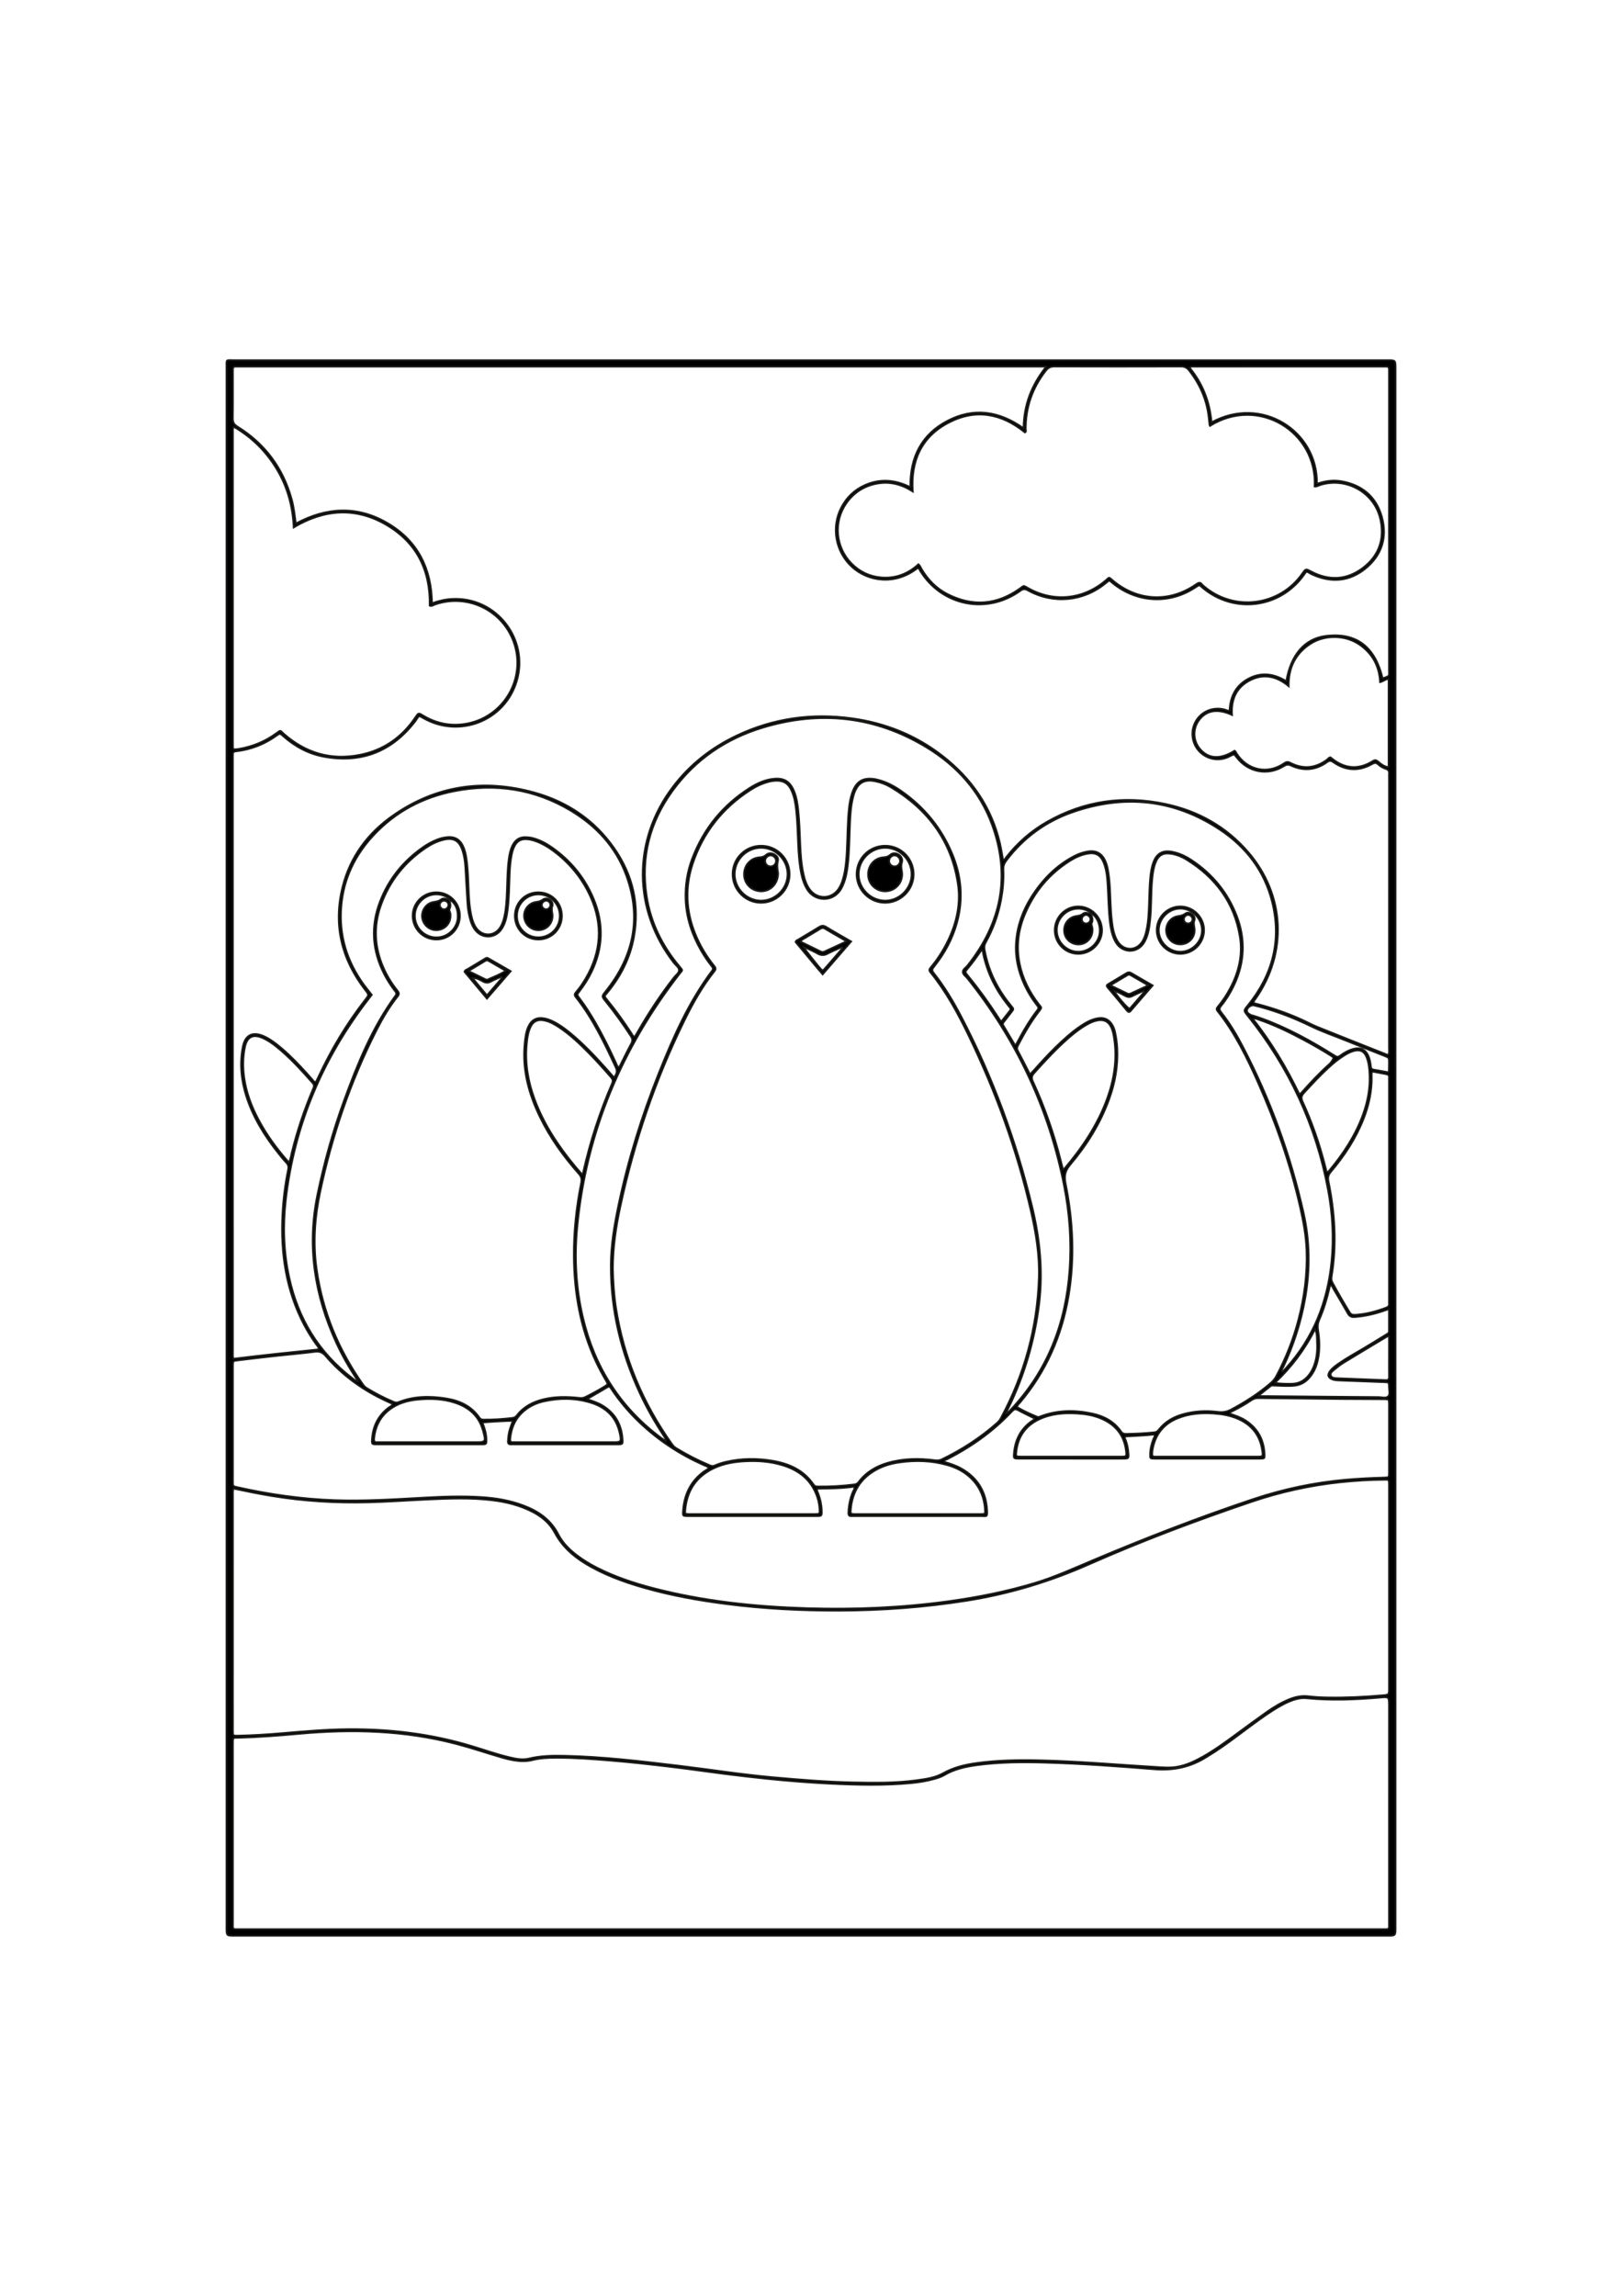 <?xml version="1.0" encoding="utf-8"?>
<!-- Generator: Adobe Illustrator 27.5.0, SVG Export Plug-In . SVG Version: 6.00 Build 0)  -->
<svg xmlns="http://www.w3.org/2000/svg" xmlns:xlink="http://www.w3.org/1999/xlink" viewBox="0 0 2000 2000" width="595" height="842" preserveAspectRatio="xMidYMid meet" data-scaled="true">
<rect style="fill:#FFFFFF;" width="2000" height="2000"/>
<g>
	<path style="stroke:#1D1D1B;stroke-width:2;stroke-miterlimit:10;" d="M279.168,999.906c0-320.297-0.006-640.593,0.023-960.89
		c0.001-12.12-1.485-10.198,10.488-10.199c473.648-0.036,947.296-0.03,1420.944-0.03c10.244,0,10.245,0,10.245,10.489
		c0,640.593,0,1281.186,0,1921.779c0,10.237-0.001,10.237-10.498,10.237c-473.648,0-947.296,0-1420.944,0
		c-10.257,0-10.258-0.001-10.258-10.497C279.168,1640.5,279.168,1320.203,279.168,999.906z M388.686,918.865
		c0.369-0.259,0.852-0.42,1.022-0.745c0.907-1.731,1.764-3.489,2.589-5.261c15.778-33.893,34.713-65.87,57.779-95.345
		c4.861-6.211,4.807-6.162,0.186-12.133c-29.42-38.014-39.706-80.477-27.947-127.301c9.357-37.257,31.27-66.499,62.497-88.236
		c53.246-37.064,111.795-45.296,173.807-28.183c40.523,11.183,74.046,33.574,98.45,68.252
		c23.555,33.472,32.06,70.593,24.512,111.032c-4.741,25.401-16.086,47.716-32.512,67.536c-3.764,4.541-4.485,3.892-0.204,9.098
		c10.667,12.97,20.433,26.599,29.601,40.665c1.052,1.614,1.763,3.529,3.572,4.551c0.366-0.237,0.826-0.378,1.019-0.686
		c1.043-1.657,2.043-3.341,3.015-5.041c13.426-23.485,28.288-46.009,44.906-67.369c2.249-2.891,6.213-5.449,6.157-8.88
		c-0.055-3.427-4.042-5.929-6.298-8.834c-50.682-65.285-51.313-151.044-1.446-216.953c21.056-27.83,47.787-48.738,79.227-63.619
		c45.173-21.383,92.642-27.889,142.013-21.082c41.187,5.679,78.633,20.683,111.541,46.217
		c35.934,27.881,60.614,63.367,70.977,108.111c1.543,6.661,2.512,13.455,3.758,20.252c2.357-0.573,2.951-2.389,3.977-3.696
		c13.895-17.705,30.596-32.23,50.112-43.352c45.94-26.182,95.02-32.917,146.427-21.918c40.358,8.635,74.879,28.015,101.978,59.538
		c45.141,52.51,48.569,123.85,8.955,180.647c-0.978,1.403-2.297,2.625-2.619,4.42c1.252,1.483,3.078,1.508,4.742,1.948
		c18.768,4.954,37.076,11.227,54.761,19.252c6.343,2.878,12.466,6.279,18.917,8.877c28.067,11.302,56.217,22.398,84.34,33.56
		c1.164,0.462,2.326,1.283,3.689,0.279c0.755-2.51,0.382-5.141,0.382-7.732c0.022-111.347,0.018-222.693,0.018-334.04
		c0-1.307-0.106-2.625,0.019-3.92c0.287-2.96-0.554-4.885-3.703-5.9c-3.523-1.136-6.814-3.047-9.55-5.546
		c-2.512-2.294-4.452-2.172-7.384-0.51c-16.347,9.266-32.479,8.551-47.896-2.185c-2.974-2.072-4.628-2.338-7.756-0.082
		c-13.883,10.01-28.936,11.366-44.432,4.167c-3.489-1.621-5.67-1.278-8.755,0.665c-19.712,12.414-44.203,7.814-58.326-10.717
		c-3.183-4.177-3.184-4.177-7.955-1.593c-0.191,0.104-0.377,0.217-0.57,0.318c-12.735,6.678-27.871,4.126-37.732-6.361
		c-9.479-10.081-11.109-25.649-3.934-37.562c7.328-12.166,21.825-17.795,35.683-13.939c1.8,0.501,3.456,1.775,5.761,1.25
		c0.658-17.379,7.831-31.204,23.483-39.47c15.822-8.355,31.463-6.105,46.464,3.168c5.422-32.051,22.339-52.34,48.438-55.693
		c39.616-5.089,61.645,15.144,70.507,52.259c9.137-3.398,7.607-2.087,7.61-10.564c0.039-121.806,0.027-243.611,0.026-365.417
		c0-1.525-0.064-3.053-0.005-4.575c0.094-2.417-0.873-3.703-3.431-3.555c-1.085,0.063-2.178-0.014-3.267-0.014
		c-77.783-0.001-155.566-0.006-233.349,0.032c-1.634,0.001-3.46-0.602-5.527,1.225c16.038,19.429,24.77,41.948,26.951,67.216
		c61.444-33.609,130.745,10.396,129.984,75.169c1.79,0.253,3.38-0.497,5.035-0.966c8.307-2.35,16.85-2.993,25.259-1.51
		c25.518,4.5,42.988,19.159,49.837,44.135c6.824,24.884,0.085,46.953-20.036,63.429c-20.08,16.442-42.627,18.207-66.175,7.473
		c-1.58-0.72-3.104-1.589-4.574-2.517c-1.575-0.994-2.796-0.905-3.812,0.751c-0.568,0.927-1.202,1.816-1.838,2.699
		c-29.635,41.119-86.262,48.119-124.993,15.421c-4.009-3.384-3.047-4.05-8.657-0.321c-31.996,21.271-72.189,19.143-102.124-5.326
		c-4.385-3.584-3.333-4.096-8.397,0.078c-27.576,22.732-64.727,26.214-95.979,8.886c-3.464-1.921-5.759-2.1-9.187,0.387
		c-41.234,29.913-96.603,18.985-123.558-24.171c-0.87-1.393-1.187-3.359-3.227-3.754c-28.344,22.213-61.331,16.135-80.492-0.905
		c-20.832-18.526-26.646-49.257-13.721-73.967c6.482-12.392,16.057-21.665,28.806-27.411c18.887-8.511,37.611-6.969,56.313,2.322
		c-0.566-36.821,13.762-65.046,45.983-81.822c32.108-16.718,63.449-12.191,93.611,9.155c0.352-28.61,9.745-53.094,27.812-75.712
		c-4.4,0-7.166,0-9.933,0c-327.473,0-654.946,0-982.42,0c-0.871,0-1.743-0.002-2.615,0c-8.167,0.018-7.568-0.459-7.572,7.285
		c-0.01,18.739,0.177,37.482-0.124,56.216c-0.08,4.967,1.456,7.66,5.745,10.324c34.072,21.168,56.399,51.22,66.957,89.978
		c2.577,9.459,3.59,19.183,4.97,29.429c37.744-20.407,75.751-22.268,112.89-0.608c37.14,21.66,54.403,55.576,55.076,98.856
		c8.426-3.062,16.479-4.83,24.728-5.263c54.59-2.865,95.546,49.701,79.56,102.035c-14.869,48.677-70.813,70.499-115.412,44.949
		c-5.143-2.946-4.712-3.223-7.987,1.73c-0.601,0.908-1.2,1.822-1.866,2.682c-28.699,37.032-66.115,51.76-112.255,43.327
		c-19.297-3.527-36.043-12.629-50.685-25.625c-1.927-1.711-3.29-3.736-6.514-1.352c-15.366,11.367-32.609,18.213-51.646,20.349
		c-2.39,0.268-3.556,1.266-3.438,3.71c0.063,1.304-0.003,2.614-0.003,3.922c-0.001,244.701-0.002,489.401,0.023,734.102
		c0,2.129-0.514,4.358,0.917,6.807c34.718-4.271,69.661-7.97,104.733-11.526c-0.118-2.97-1.995-4.362-3.196-6.059
		c-5.42-7.655-10.436-15.554-14.804-23.856c-22.468-42.702-29.173-88.515-26.76-136.103c0.95-18.731,3.218-37.312,7.017-55.687
		c0.674-3.259,0.11-5.8-2.277-8.299c-3.453-3.617-6.59-7.549-9.715-11.464c-16.965-21.26-31.171-44.095-39.536-70.192
		c-6.425-20.044-8.434-40.461-4.381-61.245c2.829-14.506,11.839-19.209,25.405-13.482c4.431,1.87,8.503,4.394,12.418,7.181
		c6.761,4.813,13.008,10.239,19.034,15.926c9.834,9.281,18.988,19.211,27.939,29.335
		C385.531,915.906,386.66,917.847,388.686,918.865z M288.005,1420.034c-1.135,3.091-0.694,5.729-0.695,8.313
		c-0.026,85.197-0.022,170.395-0.022,255.592c0,11.548-0.025,23.097,0.012,34.645c0.019,5.946,0.07,5.985,6.218,5.862
		c18.52-0.371,37.001-1.606,55.445-3.17c26.915-2.283,53.808-4.645,80.852-4.833c51.503-0.358,102.08,5.761,151.499,20.705
		c15.619,4.723,31.021,10.187,46.924,13.967c7.905,1.879,16.024,3.508,23.929,1.573c14.379-3.52,28.898-3.766,43.497-3.454
		c47.542,1.017,94.696,6.637,141.832,12.31c38.688,4.656,77.19,10.777,116.037,14.216c32.768,2.901,65.535,5.658,98.437,6.304
		c26.357,0.517,52.723,0.892,78.937-2.735c11.019-1.524,22.168-3.087,31.995-8.581c12.623-7.056,26.219-10.43,40.303-12.423
		c25.966-3.675,52.094-4.074,78.245-3.503c47.712,1.042,95.246,5.305,142.859,8.138c8.904,0.53,17.823,1.378,26.722-0.102
		c11.795-1.962,22.37-7.06,32.635-12.875c14.055-7.961,27.065-17.484,40.061-27.028c12.64-9.283,25.254-18.605,38.059-27.655
		c8.72-6.162,17.882-11.634,27.822-15.705c7.799-3.194,15.745-4.759,24.23-3.68c7.993,1.016,16.047,1.349,24.12,1.471
		c22.245,0.338,44.418-0.792,66.571-2.665c8.039-0.68,8.057-0.565,8.057-8.664c0.002-83.018,0.001-166.037,0.001-249.055
		c0-1.089,0.026-2.18-0.009-3.268c-0.148-4.596-0.155-4.656-4.755-4.629c-18.531,0.11-37.021,1.229-55.432,3.186
		c-37.37,3.973-73.895,12.095-109.458,24.173c-67.633,22.969-134.52,48.025-199.839,76.907
		c-48.339,21.374-98.268,36.475-150.351,44.796c-52.589,8.402-105.535,12.237-158.772,12.364
		c-46.011,0.11-91.867-2.251-137.537-8.043c-34.384-4.36-68.427-10.429-101.785-19.935c-25.615-7.3-50.551-16.337-73.409-30.345
		c-15.494-9.495-28.548-21.41-37.198-37.672c-6.048-11.369-15.275-19.35-26.544-25.294c-16.243-8.568-33.711-12.878-51.774-14.956
		c-25.848-2.972-51.773-2.008-77.676-0.829c-24.586,1.119-49.138,2.915-73.752,3.536c-39.956,1.008-79.664-1.325-119.127-7.834
		C319.499,1426.576,303.946,1423.428,288.005,1420.034z M755.774,1148.994c0.397,16.126,1.389,32.217,3.873,48.164
		c9.558,61.37,33.014,117.051,68.873,167.628c1.402,1.978,2.922,3.742,5.028,5.03c13.4,8.198,27.326,15.352,41.818,21.424
		c2.163,0.906,4.011,1.031,6.209,0.05c4.174-1.863,8.539-3.238,13.004-4.289c19.143-4.506,38.393-4.728,57.729-1.486
		c20.696,3.469,38.799,11.486,51.047,29.526c1.329,1.957,2.972,2.214,5.01,2.242c15.054,0.206,30.041-0.637,44.981-2.518
		c2.373-0.298,3.949-1.219,5.365-3.101c9.146-12.15,21.548-19.408,35.945-23.572c19.179-5.547,38.68-5.711,58.287-3.191
		c2.935,0.377,5.465,0.27,8.155-1.029c24.659-11.911,47.462-26.618,68.016-44.761c1.984-1.751,3.609-3.702,4.877-6.053
		c29.131-54.024,44.898-111.651,46.875-173.038c0.898-27.894-3.601-55.153-9.798-82.155
		c-17.216-75.013-43.38-146.899-76.766-216.164c-13.253-27.496-27.828-54.292-47.145-78.155c-2.05-2.532-1.42-3.986,0.34-6.083
		c8.583-10.225,15.717-21.397,21.496-33.44c10.526-21.938,15.641-45.141,12.064-69.188c-7.93-53.308-37.216-92.366-83.042-119.614
		c-5.822-3.462-12.217-5.771-18.874-7.117c-13.161-2.661-20.921,1.698-25.539,14.219c-0.676,1.833-1.183,3.735-1.66,5.632
		c-2.62,10.41-3.324,21.048-3.791,31.723c-0.732,16.754-0.715,33.549-2.54,50.244c-1.14,10.425-2.918,20.709-7.997,30.101
		c-9.621,17.79-33.264,17.025-42.806,0.834c-3.248-5.512-5.314-11.443-6.647-17.644c-2.619-12.179-3.51-24.549-4.088-36.966
		c-0.658-14.141-0.899-28.309-2.46-42.398c-0.889-8.027-2.13-15.991-5.354-23.472c-4.285-9.941-10.288-13.564-21.018-12.873
		c-2.396,0.154-4.73,0.569-7.07,1.17c-8.324,2.137-15.99,5.766-23.138,10.403c-34.101,22.12-58.13,52.271-70.887,90.926
		c-9.5,28.788-8.219,57.464,3.067,85.654c5.794,14.472,13.68,27.712,23.458,39.816c1.874,2.32,2.562,3.976,0.396,6.69
		c-14.754,18.484-26.321,38.974-36.712,60.109c-36.103,73.438-62.239,150.356-79.421,230.315
		C759.527,1097.735,755.828,1123.163,755.774,1148.994z M999.219,1963.009c235.085,0,470.17,0.003,705.255-0.01
		c9.21,0,8.096,0.644,8.099-8.023c0.026-89.118,0.016-178.236,0.016-267.354c0-10.964,0.003-10.923-10.638-10
		c-30.205,2.619-60.427,3.872-90.687,0.88c-5.745-0.568-11.259,0.339-16.689,2.231c-8.914,3.106-17.031,7.748-24.946,12.771
		c-11.781,7.477-22.934,15.847-34.11,24.183c-12.397,9.247-24.748,18.561-37.73,26.988c-3.105,2.016-6.302,3.888-9.415,5.891
		c-19.77,12.729-41.141,17.323-64.723,15.467c-45.155-3.554-90.339-6.969-135.649-8.199c-27.905-0.757-55.753-0.601-83.47,3.14
		c-14.094,1.902-27.854,4.956-40.306,12.34c-3.758,2.229-7.972,3.48-12.164,4.674c-9.245,2.634-18.713,4.155-28.249,5.071
		c-33.266,3.194-66.575,2.381-99.885,0.757c-25.676-1.252-51.297-3.257-76.865-5.878c-17.541-1.798-35.061-3.83-52.558-6.022
		c-20.521-2.571-40.985-5.609-61.513-8.115c-26.801-3.272-53.632-6.294-80.55-8.506c-22.365-1.839-44.73-3.541-67.192-3.429
		c-9.601,0.048-19.189,0.419-28.54,2.785c-7.343,1.858-14.692,1.685-22.046,0.568c-6.026-0.915-11.92-2.498-17.778-4.209
		c-18.172-5.31-36.106-11.405-54.434-16.209c-63.846-16.736-128.64-18.403-193.932-12.453c-24.514,2.234-49.046,4.139-73.663,4.816
		c-7.815,0.215-7.57-1.197-7.57,8.005c0.002,72.558-0.028,145.116,0.031,217.675c0.009,11.408-1.804,10.144,9.915,10.145
		C531.229,1963.016,765.224,1963.009,999.219,1963.009z M757.25,913.102c2.731-4.252,4.168-7.354,2.15-11.707
		c-14.116-30.458-28.511-60.74-49.505-87.273c-1.921-2.428-1.703-3.961,0.176-6.131c4.571-5.278,8.516-11.036,12.04-17.062
		c19.046-32.564,21.406-66.157,5.8-100.672c-10.166-22.484-25.369-41.025-45.085-55.832c-6.99-5.25-14.469-9.692-22.767-12.622
		c-4.135-1.46-8.332-2.418-12.774-2.283c-5.246,0.159-9.153,2.462-11.857,6.883c-2.186,3.573-3.415,7.514-4.272,11.582
		c-1.757,8.34-2.362,16.793-2.689,25.296c-0.561,14.576-0.58,29.191-2.484,43.686c-1.082,8.237-2.677,16.381-7.474,23.425
		c-7.851,11.53-23.572,12.183-32.416,1.398c-2.803-3.418-4.571-7.385-5.89-11.571c-2.171-6.89-3.388-13.973-3.853-21.153
		c-0.972-14.995-1.713-30.004-2.641-45.002c-0.444-7.184-1.405-14.31-3.738-21.162c-4.046-11.881-11.001-15.648-23.263-12.623
		c-7.919,1.953-15.128,5.558-21.832,10.09c-25.883,17.499-44.49,40.828-55.023,70.278c-9.124,25.509-8.094,50.869,2.517,75.816
		c4.547,10.69,10.488,20.565,17.79,29.574c2.088,2.576,2.533,4.345,0.258,7.19c-10.241,12.808-18.54,26.898-25.943,41.475
		c-32.218,63.449-54.953,130.239-69.674,199.788c-6.63,31.322-8.83,62.846-4.318,94.772c7.372,52.158,26.876,99.322,57.156,142.216
		c1.275,1.806,2.742,3.322,4.651,4.492c10.601,6.499,21.621,12.161,33.081,16.991c2.148,0.905,4.021,1.065,6.243,0.193
		c19.271-7.562,39.209-7.593,59.198-4.309c16.145,2.652,30.387,9.266,40.153,23.234c1.208,1.728,2.49,2.722,4.755,2.749
		c12.001,0.139,23.938-0.671,35.847-2.063c2.24-0.262,4.005-1.035,5.502-2.966c8.527-10.999,20.111-16.998,33.427-20.156
		c14.188-3.365,28.509-3.224,42.858-1.672c2.911,0.315,5.524,0.432,8.207-0.91c8.184-4.095,16.264-8.373,24.01-13.25
		c4.042-2.544,4.043-2.637,1.446-7.032c-4.545-7.691-8.768-15.55-12.536-23.651c-19.085-41.036-26.631-84.518-26.977-129.421
		c-0.235-30.575,3.014-60.882,9.023-90.851c0.922-4.598,0.029-7.594-3.026-11.039c-18.859-21.273-35.35-44.228-47.823-69.877
		c-13.95-28.686-22.029-58.633-18.801-90.886c0.716-7.152,1.476-14.336,4.603-20.941c3.989-8.426,10.636-11.644,19.749-9.94
		c3.9,0.73,7.516,2.148,11.042,3.89c7.471,3.691,14.138,8.58,20.556,13.826c16.075,13.14,30.304,28.154,44.113,43.589
		C750.255,905.187,753.542,908.921,757.25,913.102z M724.127,1309.533c6.468,2.459,12.345,4.132,17.649,7.2
		c16.922,9.79,25.265,24.649,25.989,43.975c0.162,4.317-0.323,4.65-4.854,4.804c-1.088,0.037-2.179,0.01-3.268,0.01
		c-41.615,0-83.231,0.001-124.846,0c-1.525,0-3.056-0.096-4.574,0c-3.206,0.203-4.293-1.423-3.996-4.377
		c0.174-1.732,0.333-3.465,0.481-5.2c0.578-6.777,3.07-13.041,5.533-19.367c-2.981-0.326-34.662,1.456-37.184,2.106
		c2.512,6.515,4.616,13.13,4.789,20.173c0.161,6.573,0.173,6.631-6.221,6.651c-13.509,0.04-27.017,0.014-40.526,0.014
		c-29.414,0-58.828,0.014-88.242-0.012c-6.495-0.006-6.683-0.084-6.238-6.565c1.104-16.063,7.66-29.296,20.727-39.071
		c1.589-1.188,3.914-1.745,4.554-4.249c-2.417-1.101-4.593-2.087-6.764-3.084c-29.091-13.358-54.703-31.517-75.597-55.871
		c-3.901-4.546-7.568-6-13.356-5.268c-15.767,1.994-31.616,3.328-47.417,5.063c-15.8,1.735-31.587,3.589-47.367,5.493
		c-6.007,0.725-6.089,0.856-6.092,5.977c-0.026,47.938-0.025,95.876-0.002,143.815c0.003,5.12,0.069,5.221,5.201,6.364
		c39.621,8.824,79.657,14.605,120.259,16.019c36.194,1.261,72.301-1.024,108.405-3.051c24.159-1.356,48.321-2.244,72.49-0.724
		c17.664,1.11,35.022,4.011,51.693,10.294c18.504,6.974,33.892,17.492,43.225,35.734c5.333,10.422,13.562,18.6,22.865,25.673
		c7.831,5.954,16.215,11.005,24.976,15.439c22.062,11.164,45.375,18.929,69.233,25.113c62.098,16.094,125.477,22.742,189.391,24.687
		c58.874,1.791,117.593-0.641,176.007-8.788c35.193-4.909,69.932-11.826,104.011-22.03c25.111-7.518,48.872-18.381,72.934-28.531
		c65.005-27.422,130.734-52.976,197.672-75.297c36.666-12.227,74.306-20.229,112.874-23.695c16.068-1.444,32.154-2.222,48.27-2.674
		c5.692-0.16,5.76-0.296,5.765-5.972c0.027-28.109,0.023-56.219,0.003-84.328c-0.004-6.069-0.056-6.101-5.996-6.132
		c-17.211-0.09-34.423-0.084-51.634-0.241c-34.417-0.314-68.834-0.682-103.25-1.12c-3.198-0.041-5.84,0.732-8.507,2.53
		c-7.408,4.991-15.174,9.402-23.147,13.446c-1.239,0.628-3.03,0.788-3.351,3.045c6.253,2.254,12.658,4.241,18.365,7.817
		c15.863,9.94,23.705,24.434,24.304,42.968c0.148,4.587-0.139,4.689-4.731,4.863c-1.088,0.041-2.179,0.01-3.268,0.01
		c-41.833,0-83.667,0-125.5,0c-0.872,0-1.744,0.016-2.615-0.005c-5.28-0.128-5.273-0.131-5.191-5.669
		c0.098-6.627,1.741-12.906,4.123-19.046c0.579-1.493,2.138-2.863,0.877-5.072c-11.865,1.416-23.923,1.636-35.733,2.437
		c-0.592,1.987,0.305,3.102,0.759,4.28c2.057,5.343,2.981,10.91,3.414,16.575c0.457,5.969,0.044,6.415-5.73,6.494
		c-2.396,0.033-4.793,0.006-7.19,0.006c-40.744,0-81.488,0.007-122.232-0.008c-6.143-0.002-6.635-0.345-6.311-5.271
		c1.103-16.735,7.521-30.715,21.412-40.772c1.356-0.981,3.132-1.51,4.075-3.592c-6.789-3.365-13.681-6.523-20.3-10.174
		c-3.134-1.729-4.883-1.088-7.164,1.345c-23.202,24.754-50.414,44.094-80.623,59.354c-1.191,0.602-2.97,0.73-3.044,2.871
		c7.141,2.142,14.2,4.371,20.699,8.01c20.048,11.224,30.82,28.325,32.085,51.245c0.53,9.606-0.239,7.778-7.561,7.784
		c-51.856,0.047-103.712,0.025-155.568,0.025c-1.307,0-2.623-0.104-3.92,0.01c-3.177,0.28-4.227-1.241-4.112-4.25
		c0.346-9.011,2.038-17.701,5.577-26.033c0.72-1.695,2.354-3.186,1.53-5.986c-15.094,2.143-30.387,2.264-45.554,2.453
		c-0.323,2.659,0.819,4.106,1.422,5.702c2.56,6.779,4.098,13.748,4.292,21.015c0.189,7.06,0.239,7.083-7.065,7.084
		c-52.292,0.007-104.583,0.004-156.875,0.004c-0.872,0-1.744,0.027-2.614-0.008c-4.452-0.178-4.951-0.508-4.718-4.909
		c1.107-20.948,9.054-38.353,26.562-50.754c1.747-1.238,3.922-1.948,5.198-3.95c-1.68-1.863-4.077-2.331-6.18-3.268
		c-29.522-13.152-56.17-30.606-79.55-52.975c-12.799-12.246-24.145-25.715-34.041-40.412c-1.237-1.837-2.012-4.469-5.422-2.381
		C740.799,1300.093,732.813,1304.518,724.127,1309.533z M1270.079,909.132c2.044-2.193,3.538-3.736,4.966-5.338
		c8.409-9.434,16.934-18.761,25.968-27.604c9.817-9.609,19.918-18.897,31.361-26.585c6.538-4.392,13.337-8.239,21.266-9.593
		c7.718-1.317,13.723,1.336,17.792,7.947c1.731,2.812,2.886,5.865,3.568,9.073c1.405,6.609,2.388,13.273,2.722,20.04
		c1.069,21.637-2.628,42.498-9.962,62.799c-10.868,30.083-27.602,56.779-48.142,81.007c-6.148,7.251-7.471,13.632-5.63,22.793
		c9.256,46.046,11.553,92.397,3.691,138.962c-8.301,49.166-27.66,93.271-59.989,131.47c-1.236,1.46-2.886,2.652-3.581,5.246
		c7.898,4.717,16.366,8.521,24.982,12.045c1.669,0.683,2.982-0.249,4.352-0.762c20.891-7.816,42.243-7.868,63.684-3.223
		c14.21,3.079,26.602,9.691,35.185,21.961c1.766,2.525,3.838,3.158,6.627,3.089c11.542-0.286,23.069-0.705,34.556-2.007
		c2.438-0.276,3.915-1.47,5.32-3.257c7.848-9.983,18.281-15.914,30.381-19.177c13.847-3.734,27.92-4.568,42.098-2.761
		c5.811,0.741,10.972,0.155,16.295-2.666c17.584-9.319,34.211-19.976,49.307-32.991c2.859-2.465,5.089-5.253,6.855-8.589
		c11.661-22.029,20.819-45.045,27.12-69.153c7.364-28.173,11.128-56.815,10.031-85.976c-0.665-17.688-3.873-35.038-7.772-52.256
		c-12.014-53.052-29.91-104.148-51.92-153.808c-13.779-31.088-28.684-61.626-50.006-88.474c-1.817-2.289-1.242-3.654,0.355-5.558
		c5.896-7.031,10.938-14.65,15.24-22.761c10.507-19.809,15.524-40.95,11.957-63.116c-6.791-42.2-30.229-73.388-66.269-95.525
		c-5.394-3.313-11.268-5.657-17.582-6.762c-10.752-1.88-16.531,1.35-20.278,11.546c-2.425,6.599-3.249,13.507-3.888,20.464
		c-1.516,16.499-0.723,33.11-2.505,49.593c-1.009,9.339-2.201,18.664-6.969,26.988c-6.047,10.557-18.117,13.898-28.061,7.991
		c-4.497-2.671-7.375-6.695-9.47-11.353c-2.98-6.625-4.347-13.667-5.207-20.821c-1.744-14.508-1.873-29.117-2.708-43.682
		c-0.586-10.213-1.2-20.489-5.101-30.131c-3.781-9.345-9.913-12.593-19.641-10.876c-8.08,1.426-15.378,4.796-22.205,9.147
		c-25.591,16.308-44.059,38.665-55.529,66.688c-7.854,19.188-10.181,39.067-6.02,59.552c3.807,18.744,12.262,35.266,23.862,50.295
		c3.06,3.964,4.202,3.368,0.074,8.691c-10.045,12.957-18.146,27.135-25.747,41.616c-1.151,2.192-1.863,4.098-0.497,6.651
		C1260.046,889.38,1264.825,898.91,1270.079,909.132z M1491.907,110.01c-0.35-0.622-0.53-0.804-0.553-1.003
		c-0.342-3.03-0.662-6.062-0.991-9.094c-2.367-21.813-10.737-41.098-24.238-58.315c-2.667-3.401-5.524-4.791-9.919-4.779
		c-52.072,0.147-104.144,0.155-156.216-0.007c-4.669-0.014-7.614,1.565-10.397,5.143c-16.517,21.233-24.926,45.167-24.712,72.107
		c0.011,1.351,0.951,3.066-1.088,4.027c-28.893-23.498-60.71-29.486-94.19-11.994c-33.36,17.43-46.572,47.029-44.013,84.805
		c-14.108-8.995-28.534-12.637-44.276-9.738c-15.76,2.902-28.302,10.948-37.524,24.003c-16.195,22.926-13.479,54.393,6.328,74.346
		c9.889,9.962,21.875,15.755,35.822,17.067c17.912,1.685,33.378-4.211,46.504-16.218c2.164,1.55,2.722,3.767,3.81,5.612
		c7.815,13.257,18.181,24.075,31.889,31.068c31.24,15.936,61.298,13.496,89.772-7.045c4.538-3.274,3.636-3.871,8.969-0.763
		c31.79,18.528,69.058,14.842,97.112-9.545c3.753-3.262,3.06-3.822,7.228-0.214c30.611,26.5,70.553,28.674,103.579,5.561
		c2.967-2.076,5.133-3.068,7.519,0.351c0.364,0.521,0.955,0.886,1.446,1.317c36.938,32.406,93.641,25.566,121.819-14.694
		c4.503-6.434,4.417-6.27,11.052-2.772c21.897,11.544,43.488,10.723,63.327-4.036c20.068-14.93,27.412-35.659,21.985-60.09
		c-7.299-32.859-41.494-52.19-73.692-42.362c-2.37,0.723-4.592,2.356-7.316,1.931C1624.047,117.112,1551.725,72.739,1491.907,110.01
		z M1240.435,1327.203c3.033-1.081,4.176-2.961,5.582-4.449c45.813-48.512,68.119-106.973,72.724-172.788
		c2.415-34.515-0.035-68.827-6.677-102.74c-18.649-95.205-58.839-180.45-119.322-256.209c-2.025-2.536-5.459-4.706-5.653-7.755
		c-0.223-3.498,3.728-5.548,5.848-8.219c41.58-52.361,53.344-110.194,30.15-173.48c-15.171-41.394-43.546-72.733-80.941-95.374
		c-63.211-38.273-130.784-45.447-201.155-24.322c-45.498,13.658-83.379,39.262-111.555,77.966
		c-28.225,38.771-39.301,82.126-31.977,129.673c5.066,32.883,19.404,61.672,40.777,87.037c4.3,5.103,3.567,4.042,0.107,8.49
		c-71.525,91.943-115.078,195.285-126.403,311.6c-3.674,37.737-1.801,75.298,6.939,112.323
		c14.405,61.024,45.957,110.96,96.53,148.494c1.846,1.37,3.795,2.602,5.696,3.898c-0.357-2.448-1.381-4.235-2.516-5.949
		c-11.323-17.097-21.397-34.898-30.014-53.508c-23.11-49.906-35.718-102.235-35.47-157.366c0.113-25.138,4.341-49.862,9.491-74.398
		c11.702-55.747,28.657-109.923,49.768-162.777c17.632-44.144,36.808-87.556,65.596-125.91c1.512-2.015,1.141-3.35-0.271-5.108
		c-4.915-6.123-9.331-12.607-13.249-19.413c-11.255-19.55-18.29-40.37-19.141-63.104c-0.653-17.431,1.961-34.334,8.141-50.607
		c13.994-36.85,37.652-65.939,70.94-87.059c9.055-5.745,18.749-10.22,29.643-11.309c12.731-1.272,20.095,3.162,25.099,15.076
		c2.983,7.103,4.225,14.618,5.078,22.204c1.632,14.517,2.002,29.112,2.625,43.692c0.521,12.193,1.362,24.362,3.965,36.323
		c1.536,7.059,3.701,13.921,8.223,19.731c9.198,11.818,25.969,11.387,34.584-0.841c2.536-3.6,4.205-7.62,5.471-11.803
		c2.151-7.112,3.301-14.412,4.017-21.798c1.725-17.798,1.486-35.688,2.58-53.514c0.655-10.659,1.488-21.307,4.952-31.519
		c4.917-14.495,13.557-19.641,28.578-17.108c1.07,0.18,2.116,0.504,3.172,0.762c10.746,2.625,20.332,7.766,29.285,14.042
		c28.354,19.877,49.497,45.707,62.756,77.733c11.358,27.434,13.575,55.67,5.728,84.439c-5.524,20.25-15.408,38.321-28.526,54.627
		c-2.029,2.522-2.762,4.221-0.413,7.169c13.352,16.755,24.306,35.086,34.195,54.028c38.879,74.476,67.682,152.739,87.395,234.363
		c9.58,39.667,13.624,79.666,8.544,120.51c-5.538,44.528-17.864,86.874-37.471,127.165
		C1242.845,1322.2,1241.844,1324.286,1240.435,1327.203z M288.245,111.108c-1.413,2.704-0.933,4.888-0.933,6.974
		c-0.025,127.852-0.023,255.704-0.02,383.557c0,1.524,0.022,3.049,0.056,4.573c0.035,1.552,0.76,2.431,2.399,2.296
		c1.517-0.125,3.045-0.208,4.544-0.458c17.034-2.847,32.603-9.226,46.548-19.457c5.729-4.203,4.327-3.53,8.89,0.511
		c27.211,24.098,58.717,33.276,94.44,26.108c28.931-5.805,51.417-21.638,67.893-46.055c3.931-5.825,3.859-5.812,9.568-2.378
		c15.452,9.295,32.042,13.079,50.047,10.653c50.245-6.771,80.019-59.679,59.598-106.062c-16.009-36.362-57.205-54.249-94.796-41.233
		c-2.116,0.733-4.135,2.546-6.745,1.405c0.869-43.544-16.122-77.951-53.969-99.836c-37.826-21.873-76.121-18.843-113.703,3.512
		c-1.193-26.184-7.769-50.076-20.941-71.979C327.993,141.41,310.47,124.087,288.245,111.108z M458.53,811.234
		c-1.233,1.63-2.392,3.192-3.583,4.73c-56.901,73.465-91.935,155.964-102.506,248.527c-3.635,31.826-2.575,63.498,4.209,94.864
		c11.009,50.896,36.455,92.801,78.056,124.537c1.782,1.359,3.398,3.165,6.594,3.865c-1.57-2.535-2.652-4.368-3.816-6.148
		c-8.472-12.961-16.071-26.416-22.559-40.475c-27.242-59.031-36.903-120.183-23.421-184.521
		c8.188-39.075,18.807-77.4,32.507-114.845c16.63-45.454,34.72-90.261,63.651-129.699c1.547-2.109,0.824-3.466-0.487-5.143
		c-5.11-6.534-9.613-13.47-13.405-20.852c-14.953-29.11-17.104-59.105-5.371-89.706c10.754-28.049,28.938-50.427,53.613-67.525
		c5.205-3.607,10.758-6.62,16.652-8.952c4.68-1.851,9.503-3.061,14.585-3.249c8.081-0.299,13.78,3.25,17.372,10.37
		c2.379,4.715,3.633,9.772,4.437,14.961c1.839,11.865,2.253,23.83,2.712,35.804c0.475,12.399,0.98,24.819,3.822,36.979
		c1.145,4.899,2.739,9.645,5.638,13.827c7.6,10.965,22.319,10.704,29.448-0.52c2.845-4.479,4.329-9.488,5.378-14.629
		c1.966-9.637,2.475-19.414,2.867-29.218c0.539-13.486,0.539-27.007,2.343-40.422c0.758-5.634,1.877-11.192,4.34-16.341
		c3.41-7.129,8.896-11.098,17.112-10.654c2.833,0.153,5.606,0.417,8.377,1.159c8.539,2.287,16.224,6.333,23.388,11.347
		c23.232,16.257,40.659,37.322,51.595,63.54c12.813,30.72,11.722,61.101-2.888,90.99c-4.03,8.245-9.009,15.906-14.6,23.179
		c-3.162,4.113-3.17,4.175-0.161,8.108c7.427,9.705,13.959,19.994,20.045,30.575c9.128,15.866,17.265,32.237,24.873,48.878
		c0.947,2.071,1.529,4.407,3.364,6.17c1.637-1.313,2.108-3.056,2.883-4.576c4.154-8.144,8.051-16.427,12.477-24.419
		c1.933-3.489,1.933-6.036-0.273-9.409c-9.544-14.599-19.595-28.815-30.608-42.343c-5.644-6.933-5.533-6.815-0.163-13.544
		c34.328-43.018,44.15-90.62,24.911-142.728c-12.773-34.595-36.735-60.464-68.1-79.29c-44.561-26.748-92.738-33.994-143.445-24.147
		c-38.907,7.555-72.605,25.331-99.788,54.497c-22.834,24.499-36.754,53.36-39.637,86.91c-3.073,35.76,6.743,68.084,27.814,97.037
		C451.854,802.947,455.193,806.966,458.53,811.234z M1251.409,872.779c1.347-0.359,1.779-1.111,2.191-1.888
		c7.569-14.248,15.57-28.235,25.521-40.987c1.831-2.347,0.897-3.798-0.553-5.651c-6.063-7.746-11.233-16.064-15.373-24.99
		c-7.833-16.887-11.816-34.563-10.422-53.25c1.507-20.194,8.202-38.687,18.993-55.69c13.416-21.141,30.396-38.622,52.877-50.274
		c5.263-2.728,10.809-4.646,16.641-5.613c10.173-1.687,17.404,2.229,21.648,11.638c1.435,3.18,2.402,6.528,3.074,9.962
		c1.51,7.712,2.215,15.503,2.655,23.343c0.77,13.697,0.814,27.441,2.479,41.082c1.06,8.677,2.428,17.327,7.173,24.898
		c7.622,12.161,23.214,11.869,30.462-0.483c2.108-3.593,3.388-7.522,4.363-11.565c2.673-11.089,3.093-22.423,3.532-33.731
		c0.423-10.883,0.471-21.778,1.527-32.632c0.677-6.957,1.674-13.861,4.354-20.361c4.082-9.903,11.333-13.757,21.941-11.923
		c9.188,1.588,17.427,5.503,25.091,10.606c25.789,17.17,44.635,40.11,55.634,69.085c10.892,28.694,9.63,57.149-3.45,85.008
		c-4.279,9.114-9.476,17.671-15.846,25.446c-2.307,2.816-2.672,4.633-0.191,7.743c10.628,13.325,19.305,27.959,27.149,43.043
		c33.724,64.854,58.585,132.956,74.553,204.307c7.862,35.131,8.233,70.323,1.985,105.741c-5.179,29.359-14.196,57.418-26.898,84.344
		c-0.804,1.704-2.403,3.307-1.684,5.735c0.726-0.452,1.151-0.62,1.447-0.917c1.076-1.079,2.13-2.182,3.154-3.311
		c33.926-37.359,51.379-81.77,56.282-131.549c2.904-29.485,1.168-58.817-4.22-87.837c-14.842-79.949-48.296-151.43-99.037-214.88
		c-5.271-6.591-5.262-6.466,0.003-12.943c30.682-37.75,41.888-80.327,29.942-127.827c-9.504-37.788-31.973-67.163-64.065-88.513
		c-56.877-37.839-118.173-43.891-182.219-21.526c-32.837,11.467-60.009,31.417-81.126,59.319c-2.604,3.441-3.93,6.835-3.716,11.355
		c0.589,12.43-0.535,24.797-2.812,37.052c-3.451,18.571-9.786,36.108-18.938,52.607c-1.576,2.841-2.063,5.476-1.462,8.672
		c1.25,6.646,2.843,13.183,4.946,19.605c6.043,18.454,15.578,34.936,28.002,49.805c3.307,3.958,3.251,4.005,0.068,8.09
		c-2.946,3.78-5.91,7.546-8.83,11.346c-1.049,1.365-2.226,2.652-1.019,4.655C1242.029,856.881,1246.734,864.893,1251.409,872.779z
		 M1519.254,466.405c-17.973-8.285-31.987-5.838-40.947,6.651c-7.947,11.077-6.975,26.026,2.345,36.065
		c10.596,11.414,24.456,11.766,41.72,1.055c1.242,0.68,1.602,2.017,2.285,3.107c13.223,21.13,38.499,26.556,58.859,12.326
		c3.107-2.171,5.012-1.733,8.028-0.214c15.693,7.907,30.651,6.364,44.713-4.177c1.326-0.994,2.191-2.72,4.25-2.884
		c0.667,0.519,1.354,1.036,2.022,1.577c15.758,12.75,32.914,13.943,50.076,3.12c2.831-1.785,4.385-1.423,6.699,0.557
		c3.712,3.176,7.554,6.38,12.809,6.857c0-36.316,0-72.301,0-108.517c-4.028,0.279-6.543,3.225-10.489,3.994
		c-0.766-15.162-5.881-28.297-16.506-38.937c-10.812-10.827-23.996-16.402-39.249-16.618c-12.809-0.182-24.493,3.68-34.625,11.582
		c-15.586,12.156-22.491,28.566-22.169,49.015c-15.308-12.712-31.315-15.904-48.13-7.095
		C1524.358,432.559,1517.947,447.411,1519.254,466.405z M1692.313,905.968c-1.313,2-0.891,3.789-0.851,5.492
		c0.426,18.343-3.406,35.866-10.065,52.858c-9.48,24.192-23.598,45.559-40.325,65.228c-3.247,3.818-3.807,7.184-2.869,11.773
		c7.948,38.914,10.371,78.032,3.795,117.427c-0.403,2.416-0.278,4.627,0.954,6.915c6.711,12.459,13.844,24.667,21.188,36.762
		c1.584,2.608,3.45,3.391,6.409,3.231c13.407-0.728,26.153-4.164,38.645-8.847c2.335-0.876,3.652-2.106,3.407-4.727
		c-0.121-1.295-0.013-2.611-0.013-3.917c0-90.359,0-180.718,0-271.077c0-1.306-0.126-2.625,0.01-3.917
		c0.26-2.484-1.022-3.554-3.245-3.97C1703.609,908.126,1697.87,907.024,1692.313,905.968z M718.097,1032.924
		c0.586-1.983,0.873-2.786,1.06-3.613c8.467-37.447,20.256-73.818,35.532-109.038c1.404-3.238,0.433-5.201-1.58-7.513
		c-8.583-9.854-17.292-19.591-26.452-28.91c-11.611-11.812-23.54-23.281-37.425-32.471c-5.275-3.491-10.755-6.669-16.98-8.162
		c-9.534-2.286-15.485,0.902-19.012,10.105c-2.36,6.158-3.13,12.652-3.716,19.158c-2.089,23.189,1.707,45.55,9.714,67.274
		c11.284,30.616,28.955,57.404,49.621,82.374C711.614,1025.459,714.477,1028.7,718.097,1032.924z M1310.781,1026.424
		c1.295-0.991,1.893-1.301,2.295-1.778c21.894-25.949,40.562-53.874,52.155-86.05c8.458-23.474,12.166-47.556,8.578-72.483
		c-0.746-5.181-1.603-10.334-3.935-15.082c-3.354-6.829-8.47-9.373-16.002-8.196c-4.817,0.753-9.139,2.757-13.334,5.089
		c-8.222,4.57-15.584,10.334-22.653,16.49c-15.299,13.322-29.022,28.185-42.552,43.257c-2.977,3.317-3.661,5.894-1.659,10.238
		c14.415,31.276,25.754,63.671,34.231,97.058C1308.805,1018.51,1309.685,1022.057,1310.781,1026.424z M927.321,1451.264
		c25.681,0,51.362,0.011,77.043-0.008c6.396-0.005,6.426-0.052,6.041-6.555c-0.403-6.802-2.097-13.304-4.828-19.53
		c-8.042-18.332-22.829-28.568-41.373-34.102c-14.54-4.339-29.495-5.428-44.573-4.725c-13.549,0.632-26.856,2.698-39.27,8.568
		c-21.826,10.32-33.373,27.737-35.324,51.663c-0.358,4.392-0.217,4.484,3.937,4.672c1.52,0.069,3.046,0.017,4.57,0.017
		C878.136,1451.265,902.728,1451.265,927.321,1451.264z M1131.346,1451.263c25.922,0,51.844,0.018,77.766-0.015
		c5.453-0.007,5.617-0.104,5.302-5.41c-0.99-16.694-7.625-30.685-20.48-41.526c-7.613-6.42-16.434-10.624-25.966-13.305
		c-19.386-5.453-39.074-6.026-58.912-3.228c-10.202,1.439-20.017,4.263-29.059,9.33c-19.22,10.77-29.19,27.415-30.895,49.189
		c-0.357,4.563-0.036,4.787,4.476,4.953c1.523,0.056,3.049,0.014,4.574,0.014
		C1082.551,1451.265,1106.949,1451.265,1131.346,1451.263z M356.227,1017.751c2.19-4.667,2.615-8.8,3.599-12.761
		c6.566-26.442,15.235-52.178,25.882-77.249c1.122-2.641,2.24-4.859-0.254-7.668c-14.03-15.8-28.144-31.501-44.701-44.764
		c-5.104-4.088-10.457-7.831-16.452-10.535c-12.296-5.545-19.687-1.818-22.32,11.451c-2.435,12.277-2.508,24.657-0.792,37.034
		c2.51,18.104,8.812,34.937,17.279,51.038C328.547,983.463,341.238,1000.76,356.227,1017.751z M1551.892,1305.489
		c2.335,0.207,2.982,0.309,3.631,0.315c48.13,0.445,96.259,0.918,144.39,1.253c4.038,0.028,9.164,1.924,11.879-1.1
		c2.371-2.64,0.728-7.532,0.76-11.423c0.045-5.515-0.059-5.498-5.831-5.711c-18.498-0.681-36.996-1.356-55.492-2.088
		c-2.598-0.103-5.211-0.218-7.736-1.078c-6.083-2.073-7.351-5.82-3.464-10.872c2.822-3.668,6.569-6.349,10.32-8.97
		c10.009-6.994,20.719-12.846,31.201-19.072c9.172-5.448,18.247-11.061,27.328-16.661c1.604-0.989,3.663-1.728,3.664-4.177
		c0.004-8.839,0.001-17.678,0.001-27.101c-2.864,0.962-4.897,1.637-6.926,2.327c-11.381,3.871-22.991,6.487-35.033,7.398
		c-4.361,0.33-6.801-0.92-8.898-4.669c-5.524-9.879-11.386-19.571-17.147-29.317c-1.086-1.837-1.62-4.064-3.568-5.346
		c-1.53,1.253-1.5,3.067-1.886,4.725c-3.016,12.958-6.871,25.664-12.246,37.837c-1.849,4.188-2.264,8.149-1.534,12.627
		c1.721,10.568,2.253,21.227,0.706,31.884c-1.531,10.544-4.984,20.266-12.465,28.208c-4.833,5.13-10.661,8.032-17.731,8.731
		c-7.853,0.776-15.666,0.117-23.497-0.104c-1.916-0.054-3.98-0.637-5.7,0.71C1562.056,1297.386,1557.534,1301.01,1551.892,1305.489z
		 M1635.881,1029.336c1.629,0.396,2.144-0.397,2.673-1.03c17.574-21.01,32.55-43.606,41.95-69.533
		c5.613-15.482,8.764-31.443,8.171-47.98c-0.273-7.612-0.858-15.256-3.659-22.451c-2.902-7.451-7.947-9.867-15.578-7.794
		c-4.029,1.095-7.699,2.983-11.241,5.145c-7.283,4.444-13.827,9.848-20.096,15.592c-10.609,9.72-20.331,20.296-30.066,30.877
		c-3.245,3.527-3.862,6.229-1.768,10.768c11.413,24.75,20.308,50.43,27.169,76.811
		C1634.29,1023.033,1635.115,1026.332,1635.881,1029.336z M1488.827,1380.445c20.676,0,41.352,0.02,62.029-0.012
		c6.008-0.009,6.34-0.396,5.578-6.316c-2.534-19.691-13.155-33.14-31.459-40.645c-9.174-3.762-18.823-5.31-28.617-5.976
		c-15.13-1.03-30.042,0.148-44.25,5.907c-14.792,5.995-24.826,16.531-29.321,32.013c-1.091,3.758-1.863,7.592-1.993,11.545
		c-0.082,2.496,0.859,3.633,3.395,3.483c1.518-0.09,3.046,0.001,4.569,0.001C1448.78,1380.447,1468.804,1380.446,1488.827,1380.445z
		 M1320.448,1380.446c20.478,0,40.955,0.01,61.433-0.005c7.14-0.005,7.312-0.055,6.397-7.36
		c-2.421-19.327-13.308-32.135-30.984-39.54c-9.358-3.92-19.253-5.481-29.283-6.074c-16.036-0.948-31.84,0.248-46.622,7.224
		c-16.72,7.891-26.047,21.247-28.106,39.604c-0.679,6.056-0.543,6.13,5.732,6.139
		C1279.493,1380.464,1299.97,1380.445,1320.448,1380.446z M528.583,1362.643c18.728,0,37.456,0,56.183,0
		c14.428,0,14.429,0,10.729-14.004c-0.111-0.42-0.288-0.822-0.412-1.239c-5.232-17.702-17.735-27.911-34.682-33.371
		c-14.555-4.689-29.583-5.111-44.617-3.763c-13.163,1.18-25.712,4.691-36.327,13.14c-11.219,8.929-16.692,20.874-18.124,34.925
		c-0.309,3.033,0.634,4.574,3.881,4.318c1.515-0.119,3.047-0.007,4.571-0.007C489.385,1362.643,508.984,1362.643,528.583,1362.643z
		 M697.281,1362.643c19.38,0,38.761,0.001,58.142,0c10.591-0.001,10.892-0.391,8.605-11.094c-0.045-0.212-0.128-0.417-0.176-0.629
		c-4.436-19.614-17.262-31.293-35.872-36.909c-18.931-5.713-38.192-5.771-57.449-1.472c-8.38,1.871-16.135,5.277-22.915,10.625
		c-11.451,9.033-17.063,21.12-18.423,35.45c-0.265,2.792,0.5,4.149,3.414,4.023c1.521-0.066,3.048,0.004,4.572,0.004
		C657.213,1362.643,677.247,1362.643,697.281,1362.643z M1602.317,933.882c1.364-1.192,1.907-1.571,2.333-2.053
		c10.977-12.406,22.275-24.495,34.676-35.513c1.119-0.994,2.046-2.257,2.868-3.522c2.568-3.948,2.586-4.058-1.311-6.506
		c-10.697-6.719-21.641-13.025-32.774-18.99c-18.629-9.982-37.601-19.215-57.711-25.902c-1.529-0.508-3.036-1.401-5.213-0.362
		C1567.817,869.791,1586.394,900.644,1602.317,933.882z M1711.682,906.641c0.368-0.726,0.72-1.105,0.73-1.492
		c0.093-3.481,0.172-6.963,0.166-10.444c-0.009-5.817-0.02-5.859-5.366-7.988c-15.766-6.278-31.587-12.417-47.308-18.805
		c-14.307-5.813-28.96-10.805-42.883-17.524c-11.967-5.775-24.099-11.121-36.592-15.64c-11.26-4.073-22.69-7.598-34.337-10.387
		c-2.878-0.689-7.545,2.137-8.322,5.452c-0.705,3.003,1.867,4.508,4.041,5.856c0.896,0.555,2.046,0.698,3.079,1.035
		c3.515,1.146,7.062,2.203,10.539,3.457c32.118,11.582,61.779,28.022,90.572,46.123c2.429,1.527,3.871,1.738,6.185,0.015
		c4.899-3.647,10.184-6.692,16.155-8.34c9.584-2.645,16.093,0.652,19.624,10.013c1.391,3.689,2.047,7.548,2.438,11.459
		c0.213,2.133,1.019,3.579,3.477,3.974C1699.869,904.365,1705.82,905.559,1711.682,906.641z M1712.589,1232.118
		c-1.493,0.348-1.954,0.346-2.293,0.55c-17.73,10.646-35.491,21.241-53.138,32.022c-4.07,2.486-7.876,5.459-11.557,8.506
		c-2.267,1.877-5.657,4.038-4.572,7.26c1.05,3.115,4.928,3.22,7.961,3.346c19.797,0.82,39.6,1.491,59.394,2.351
		c3.141,0.136,4.278-0.885,4.236-4.002c-0.116-8.493-0.033-16.989-0.032-25.484
		C1712.59,1248.637,1712.589,1240.607,1712.589,1232.118z M1234.971,843.65c3.307-4.193,6.644-8.461,10.025-12.694
		c1.12-1.402,1.204-2.697,0.003-4.078c-0.856-0.985-1.65-2.024-2.465-3.044c-14.768-18.477-25.069-39.103-30.138-62.286
		c-0.368-1.684-0.161-3.781-2.022-5.534c-5.54,8.108-10.892,15.745-16.963,22.84c-3.554,4.154-3.528,4.235,0.019,8.549
		c13.697,16.66,26.314,34.103,37.977,52.243C1232.312,841.053,1232.887,842.802,1234.971,843.65z M1572.284,1289.525
		c6.958,1.244,13.461,1.152,19.972,1.148c10.321-0.007,17.737-4.905,23.288-13.207c2.309-3.454,4.02-7.193,5.306-11.137
		c2.732-8.374,3.504-17.02,3.064-25.733c-0.27-5.329,0.341-10.838-2.315-17.094
		C1608.928,1248.963,1592.358,1270.456,1572.284,1289.525z"/>
	<path style="stroke:#1D1D1B;stroke-width:2;stroke-miterlimit:10;" d="M1049.67,745.453
		c-11.888,13.705-23.274,26.831-35.319,40.717c-5.9-6.717-11.286-13.394-16.787-19.964c-5.579-6.663-11.134-13.346-16.615-19.919
		c0.144-2.13,1.894-2.4,3.091-3.124c8.556-5.176,17.224-10.172,25.694-15.483c3.089-1.937,5.494-2.368,8.855-0.31
		C1028.574,733.485,1038.817,739.182,1049.67,745.453z M1043.635,745.263c-9.911-5.734-18.403-10.562-26.795-15.558
		c-2.332-1.388-4.032-0.544-5.968,0.643c-5.748,3.525-11.579,6.917-17.317,10.459c-2.11,1.302-4.625,2.167-6.428,4.812
		c8.61,4.195,16.785,8.175,24.956,12.162c1.463,0.714,2.926,0.747,4.401,0.064C1025.096,753.856,1033.707,749.864,1043.635,745.263z
		 M1038.819,753.583c-0.257-0.354-0.514-0.708-0.771-1.062c-5.833,2.664-11.815,5.05-17.452,8.079
		c-4.457,2.395-8.261,2.327-12.65-0.161c-5.184-2.939-10.742-5.215-17.006-8.191c1.992,3.659,19.949,25.924,21.793,27.714
		c1.638,1.59,2.628,0.707,3.711-0.543c3.976-4.586,7.96-9.166,11.934-13.753C1031.862,761.641,1035.339,757.61,1038.819,753.583z"/>
	<path style="stroke:#1D1D1B;stroke-width:2;stroke-miterlimit:10;" d="M938.558,627.382c19.568,0.017,35.303,15.867,35.162,35.42
		c-0.138,19.216-15.798,34.902-34.996,35.055c-19.442,0.155-35.411-15.705-35.464-35.22
		C903.206,643.041,918.901,627.365,938.558,627.382z M970.998,662.738c0.127-17.636-14.661-32.56-32.336-32.632
		c-17.784-0.073-32.564,14.518-32.681,32.261c-0.116,17.658,14.628,32.573,32.314,32.688
		C955.943,695.17,970.871,680.419,970.998,662.738z"/>
	<path style="stroke:#1D1D1B;stroke-width:2;stroke-miterlimit:10;" d="M1091.573,627.381c19.584,0.071,35.199,15.888,35.062,35.516
		c-0.133,19.161-15.9,34.869-35.091,34.96c-19.426,0.092-35.428-15.873-35.399-35.315
		C1056.175,642.952,1071.936,627.31,1091.573,627.381z M1123.908,662.813c0.141-17.705-14.529-32.581-32.252-32.707
		c-17.756-0.126-32.56,14.41-32.78,32.187c-0.218,17.553,14.559,32.56,32.26,32.762
		C1108.737,695.255,1123.767,680.469,1123.908,662.813z"/>
	<path style="stroke:#1D1D1B;stroke-width:2;stroke-miterlimit:10;" d="M629.909,782.073c-9.964,11.491-19.505,22.494-29.49,34.01
		c-9.489-11.346-18.669-22.322-27.786-33.223c0.651-2.494,2.847-2.799,4.412-3.76c6.681-4.103,13.429-8.095,20.16-12.115
		c1.461-0.873,2.84-2.095,4.756-0.989C611.157,771.304,620.369,776.588,629.909,782.073z M577.841,781.908
		c7.634,3.709,14.021,6.819,20.415,9.912c0.989,0.479,2.086,0.913,3.137,0.447c7.193-3.19,14.545-6.073,22.096-10.57
		c-7.574-4.375-14.341-8.245-21.061-12.194c-1.527-0.897-2.793-0.72-4.229,0.155C591.893,773.498,585.55,777.278,577.841,781.908z
		 M600.437,811.746c6.517-7.547,12.603-14.596,18.69-21.644c-0.311-0.359-0.622-0.717-0.934-1.076
		c-4.311,1.968-8.744,3.711-12.894,5.973c-3.412,1.86-6.306,1.835-9.723-0.036c-3.879-2.124-7.793-4.412-12.863-4.507
		C588.489,797.395,594.265,804.332,600.437,811.746z"/>
	<path style="stroke:#1D1D1B;stroke-width:2;stroke-miterlimit:10;" d="M567.176,713.616c0.109,16.457-12.826,29.557-29.167,29.538
		c-16.047-0.018-29.023-12.83-29.268-28.9c-0.247-16.196,12.956-29.475,29.279-29.448
		C554.233,684.834,567.07,697.518,567.176,713.616z M554.064,693.972l0.225,0.227c-0.162-1.52-1.415-2.075-2.49-2.748
		c-10.062-6.307-23.17-4.938-31.864,3.309c-8.715,8.266-10.806,21.117-5.151,31.647c5.64,10.501,17.554,15.917,29.247,13.296
		c11.37-2.549,20.265-13.077,20.326-24.829C564.4,706.375,562.2,698.617,554.064,693.972z"/>
	<path style="stroke:#1D1D1B;stroke-width:2;stroke-miterlimit:10;" d="M692.948,714.09c-0.046,16.139-12.81,28.964-28.925,29.062
		c-16.38,0.1-29.311-12.878-29.256-29.363c0.054-16.235,12.706-28.923,28.903-28.985
		C680.197,684.741,692.995,697.542,692.948,714.09z M690.178,713.967c0.015-14.504-11.535-26.266-25.964-26.438
		c-14.754-0.176-26.656,11.591-26.667,26.365c-0.011,14.594,11.41,26.211,25.943,26.388
		C678.289,740.462,690.163,728.753,690.178,713.967z"/>
	<path style="stroke:#1D1D1B;stroke-width:2;stroke-miterlimit:10;" d="M1421.486,799.69c-9.419,10.876-18.257,20.997-26.981,31.216
		c-1.963,2.3-3.267,2.033-5.07-0.159c-7.863-9.559-15.797-19.06-23.799-28.503c-1.831-2.161-1.117-3.257,0.981-4.486
		c7.49-4.39,14.958-8.82,22.356-13.364c2.101-1.291,3.828-1.366,5.979-0.092C1403.523,789.379,1412.181,794.311,1421.486,799.69z
		 M1415.603,799.587c-7.907-4.577-14.625-8.474-21.355-12.353c-1.162-0.67-2.411-1.068-3.685-0.312
		c-6.747,4.004-13.483,8.028-21.181,12.617c7.7,3.714,14.13,6.781,20.523,9.922c1.489,0.732,2.793,0.737,4.302,0.025
		C1400.84,806.359,1407.513,803.319,1415.603,799.587z M1373.878,806.483c4.706,7.611,14.94,19.425,18.941,21.968
		c6.006-6.955,12.034-13.935,18.062-20.916c-0.24-0.363-0.48-0.726-0.72-1.089c-4.623,2.129-9.331,4.096-13.84,6.445
		c-2.984,1.554-5.542,1.535-8.527-0.019C1383.484,810.629,1379.216,808.172,1373.878,806.483z"/>
	<path style="stroke:#1D1D1B;stroke-width:2;stroke-miterlimit:10;" d="M1300.468,731.758
		c-0.063-16.362,13.083-29.622,29.273-29.528c15.923,0.093,29.024,13.149,29.206,29.107c0.184,16.097-13.218,29.513-29.439,29.472
		C1313.473,760.767,1300.529,747.818,1300.468,731.758z M1344.949,710.91l0.224,0.228c-0.229-1.205-1.203-1.76-2.114-2.312
		c-9.515-5.765-21.975-4.696-30.468,2.592c-8.925,7.659-11.795,19.471-7.343,30.22c4.278,10.328,15.061,17.143,25.917,16.379
		c11.415-0.803,21.376-9.054,24.089-19.894C1357.838,727.802,1353.349,714.544,1344.949,710.91z"/>
	<path style="stroke:#1D1D1B;stroke-width:2;stroke-miterlimit:10;" d="M1455.369,702.228c16.159-0.03,29.534,13.424,29.386,29.559
		c-0.147,15.951-13.254,28.971-29.219,29.025c-16.225,0.055-29.493-13.287-29.349-29.513
		C1426.328,715.334,1439.455,702.257,1455.369,702.228z M1455.722,758.076c14.367-0.165,26.634-12.743,26.289-26.955
		c-0.345-14.21-12.36-26.04-26.5-26.094c-14.35-0.054-26.669,12.279-26.598,26.628
		C1428.983,746.02,1441.384,758.24,1455.722,758.076z"/>
	<path style="stroke:#1D1D1B;stroke-width:2;stroke-miterlimit:10;" d="M959.554,661.132c0.061,12.893-8.789,22.214-20.223,22.588
		c-11.608,0.379-21.27-8.248-21.94-19.589c-0.712-12.057,7.52-21.739,19.469-22.525c2.953-0.194,5.286-0.79,7.567-2.846
		c2.788-2.514,6.286-2.82,9.753-1.095c3.396,1.689,6.107,4.588,5.164,8.222C957.871,651.563,958.792,656.923,959.554,661.132z
		 M956.794,646.518c0.161-3.555-2.798-6.862-6.312-7.055c-3.468-0.191-6.741,2.834-6.936,6.411c-0.201,3.701,2.561,6.75,6.28,6.932
		C953.492,652.985,956.63,650.154,956.794,646.518z"/>
	<path style="stroke:#1D1D1B;stroke-width:2;stroke-miterlimit:10;" d="M1091.331,683.732c-11.273-0.028-20.49-8.744-21.018-19.877
		c-0.56-11.803,7.547-21.42,19.096-22.236c3.158-0.223,5.687-0.812,8.183-3.003c3.037-2.665,6.793-2.638,10.345-0.532
		c3.49,2.069,5.606,6.009,4.243,10.036c-1.272,3.758-0.66,7.018-0.013,10.675C1114.524,672.13,1104.638,683.764,1091.331,683.732z
		 M1103.289,639.468c-3.533-0.129-6.688,2.89-6.813,6.518c-0.128,3.747,2.642,6.707,6.388,6.824
		c3.679,0.115,6.772-2.764,6.871-6.396C1109.833,642.872,1106.792,639.595,1103.289,639.468z"/>
	<path style="stroke:#1D1D1B;stroke-width:2;stroke-miterlimit:10;" d="M554.064,693.972c0.987,3.712,2.458,7.33,0.427,11.253
		c-0.967,1.867,0.705,3.723,0.961,5.637c1.364,10.184-4.692,18.789-14.568,20.521c-9.36,1.642-18.298-4.571-20.29-14.103
		c-1.919-9.181,4.427-18.953,13.628-20.516c3.415-0.58,6.587-0.9,9.582-3.193c3.278-2.51,7.009-0.348,10.483,0.63
		C554.289,694.199,554.064,693.972,554.064,693.972z M547.541,705.729c2.886,0.034,5.405-2.589,5.264-5.479
		c-0.132-2.696-2.388-4.845-5.131-4.887c-2.986-0.046-5.415,2.455-5.258,5.413C542.557,703.418,544.917,705.699,547.541,705.729z"/>
	<path style="stroke:#1D1D1B;stroke-width:2;stroke-miterlimit:10;" d="M664.015,731.659c-9.283,0.101-16.998-7.004-17.852-16.44
		c-0.826-9.135,5.994-17.619,15.316-18.635c2.898-0.316,5.297-1.035,7.707-2.773c2.867-2.068,6.211-1.836,9.117,0.306
		c2.707,1.995,3.906,4.988,2.815,8.055c-1.106,3.11-0.393,5.873,0.062,8.83C682.884,722.071,674.972,731.539,664.015,731.659z
		 M678.54,700.575c0.045-2.784-1.992-5.037-4.73-5.233c-2.885-0.206-5.609,2.249-5.646,5.089c-0.037,2.786,2.723,5.451,5.497,5.308
		C676.281,705.604,678.496,703.259,678.54,700.575z"/>
	<path style="stroke:#1D1D1B;stroke-width:2;stroke-miterlimit:10;" d="M1344.949,710.91c1.616,3.964,3.498,7.805,1.185,12.283
		c-0.545,1.055,0.394,2.901,0.704,4.371c2.072,9.799-3.892,19.284-13.404,21.298c-9.69,2.051-19.393-4.254-21.113-13.72
		c-1.851-10.186,4.474-19.522,14.59-21.055c3.036-0.46,5.815-0.768,8.32-2.89c3.121-2.645,6.61-0.313,9.941-0.057
		C1345.173,711.138,1344.949,710.91,1344.949,710.91z M1339.273,723.186c2.704-0.015,5.056-2.188,5.208-4.81
		c0.155-2.681-2.571-5.556-5.272-5.56c-2.781-0.003-5.283,2.745-5.113,5.617C1334.258,721.172,1336.469,723.201,1339.273,723.186z"
		/>
	<path style="stroke:#1D1D1B;stroke-width:2;stroke-miterlimit:10;" d="M1455.231,749.165c-9.206-0.09-16.689-7.017-17.387-16.095
		c-0.722-9.403,5.64-17.693,15.025-18.983c3.08-0.423,5.74-1.008,8.313-2.918c2.686-1.994,5.813-1.573,8.531,0.371
		c2.719,1.945,4.263,4.907,3.138,7.945c-1.247,3.37-0.417,6.268,0.069,9.471C1474.582,739.885,1466.244,749.273,1455.231,749.165z
		 M1465.243,712.827c-2.551-0.123-5.033,2.096-5.296,4.733c-0.304,3.051,1.873,5.532,4.938,5.629
		c2.702,0.086,5.136-1.991,5.406-4.612C1470.573,715.839,1468.047,712.962,1465.243,712.827z"/>
</g>
</svg>
